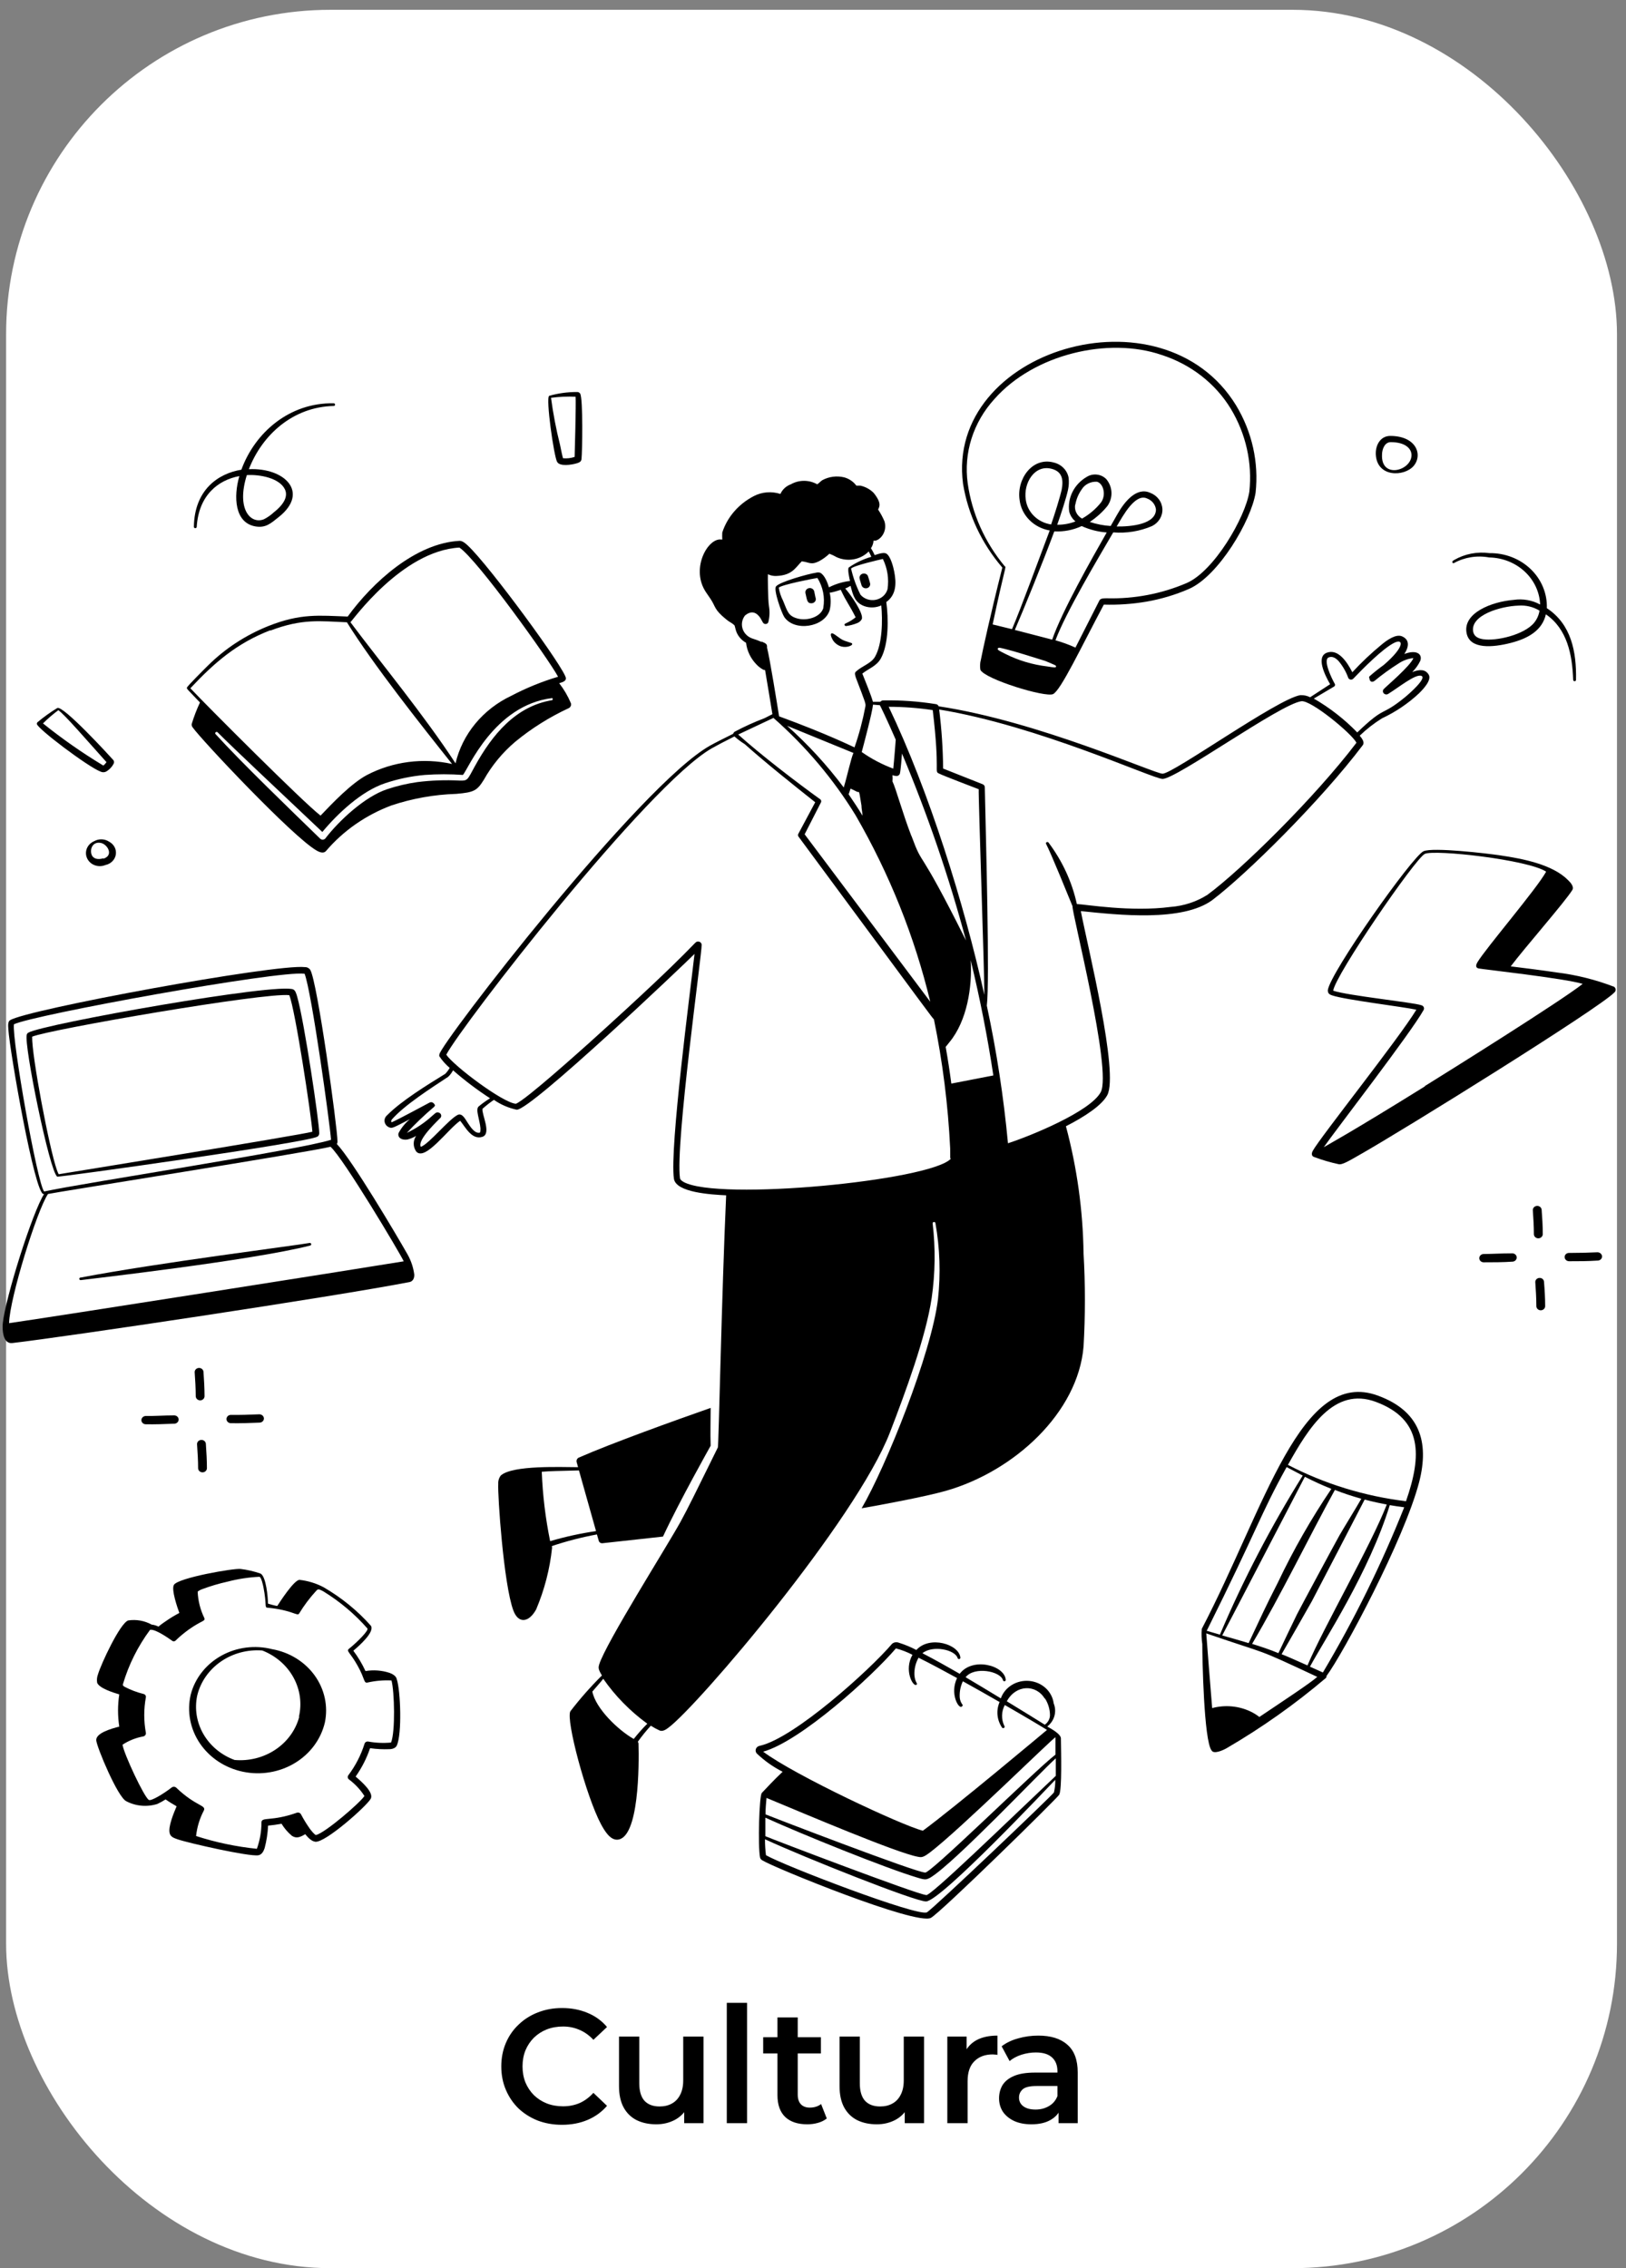 <svg width="157" height="219" viewBox="0 0 157 219" fill="none" xmlns="http://www.w3.org/2000/svg">
	<rect x="0" y="0" width="157" height="219" fill="#808080" stroke="none"/>
	<rect x="0.59" y="0.947" width="155.539" height="218.053" rx="31.317" fill="white" />
	<path d="M54.258 205.157C53.423 205.157 52.645 205.021 51.925 204.749C51.215 204.468 50.594 204.076 50.062 203.575C49.54 203.064 49.133 202.463 48.841 201.774C48.548 201.085 48.402 200.334 48.402 199.52C48.402 198.705 48.548 197.954 48.841 197.265C49.133 196.576 49.545 195.981 50.078 195.48C50.61 194.968 51.231 194.577 51.941 194.305C52.651 194.024 53.428 193.883 54.274 193.883C55.172 193.883 55.991 194.039 56.732 194.352C57.474 194.655 58.1 195.109 58.611 195.715L57.296 196.952C56.899 196.524 56.456 196.205 55.965 195.996C55.474 195.777 54.942 195.668 54.368 195.668C53.794 195.668 53.267 195.762 52.786 195.949C52.317 196.137 51.904 196.404 51.55 196.748C51.205 197.093 50.934 197.5 50.735 197.969C50.547 198.439 50.453 198.956 50.453 199.52C50.453 200.083 50.547 200.6 50.735 201.07C50.934 201.54 51.205 201.947 51.55 202.291C51.904 202.636 52.317 202.902 52.786 203.09C53.267 203.278 53.794 203.372 54.368 203.372C54.942 203.372 55.474 203.267 55.965 203.058C56.456 202.839 56.899 202.51 57.296 202.072L58.611 203.325C58.1 203.92 57.474 204.374 56.732 204.687C55.991 205 55.166 205.157 54.258 205.157ZM63.37 205.11C62.66 205.11 62.034 204.979 61.491 204.718C60.948 204.447 60.526 204.04 60.223 203.497C59.92 202.944 59.769 202.249 59.769 201.414V196.638H61.726V201.148C61.726 201.9 61.893 202.463 62.227 202.839C62.572 203.205 63.057 203.387 63.683 203.387C64.143 203.387 64.539 203.293 64.873 203.105C65.218 202.917 65.484 202.636 65.672 202.26C65.87 201.884 65.969 201.419 65.969 200.866V196.638H67.927V205H66.063V202.745L66.392 203.434C66.11 203.977 65.698 204.395 65.155 204.687C64.612 204.969 64.017 205.11 63.37 205.11ZM70.176 205V193.382H72.133V205H70.176ZM77.95 205.11C77.031 205.11 76.321 204.875 75.82 204.405C75.319 203.925 75.068 203.22 75.068 202.291V194.791H77.026V202.244C77.026 202.641 77.125 202.949 77.323 203.168C77.532 203.387 77.819 203.497 78.184 203.497C78.623 203.497 78.988 203.382 79.281 203.152L79.829 204.546C79.599 204.734 79.317 204.875 78.983 204.969C78.649 205.063 78.304 205.11 77.95 205.11ZM73.69 198.267V196.701H79.265V198.267H73.69ZM84.664 205.11C83.954 205.11 83.328 204.979 82.785 204.718C82.242 204.447 81.82 204.04 81.517 203.497C81.214 202.944 81.063 202.249 81.063 201.414V196.638H83.02V201.148C83.02 201.9 83.187 202.463 83.521 202.839C83.866 203.205 84.351 203.387 84.977 203.387C85.437 203.387 85.833 203.293 86.167 203.105C86.512 202.917 86.778 202.636 86.966 202.26C87.164 201.884 87.263 201.419 87.263 200.866V196.638H89.221V205H87.358V202.745L87.686 203.434C87.404 203.977 86.992 204.395 86.449 204.687C85.906 204.969 85.311 205.11 84.664 205.11ZM91.47 205V196.638H93.334V198.94L93.115 198.267C93.365 197.703 93.756 197.275 94.289 196.983C94.832 196.691 95.505 196.545 96.309 196.545V198.408C96.225 198.387 96.147 198.377 96.074 198.377C96.001 198.366 95.928 198.361 95.855 198.361C95.114 198.361 94.524 198.58 94.085 199.019C93.647 199.447 93.428 200.089 93.428 200.944V205H91.47ZM102.211 205V203.309L102.102 202.949V199.989C102.102 199.415 101.929 198.972 101.585 198.658C101.24 198.335 100.718 198.173 100.019 198.173C99.549 198.173 99.085 198.246 98.625 198.392C98.177 198.538 97.796 198.742 97.482 199.003L96.715 197.578C97.164 197.233 97.696 196.978 98.312 196.811C98.939 196.633 99.586 196.545 100.254 196.545C101.465 196.545 102.399 196.837 103.057 197.421C103.725 197.996 104.059 198.888 104.059 200.099V205H102.211ZM99.581 205.11C98.954 205.11 98.406 205.005 97.936 204.796C97.467 204.577 97.101 204.28 96.84 203.904C96.59 203.518 96.465 203.084 96.465 202.604C96.465 202.135 96.574 201.712 96.793 201.336C97.023 200.96 97.394 200.663 97.905 200.443C98.417 200.224 99.095 200.115 99.941 200.115H102.368V201.414H100.082C99.414 201.414 98.965 201.524 98.735 201.743C98.505 201.952 98.391 202.213 98.391 202.526C98.391 202.881 98.531 203.163 98.813 203.372C99.095 203.58 99.487 203.685 99.988 203.685C100.468 203.685 100.896 203.575 101.272 203.356C101.658 203.137 101.935 202.813 102.102 202.385L102.43 203.559C102.243 204.05 101.903 204.431 101.413 204.702C100.932 204.974 100.322 205.11 99.581 205.11Z" fill="black" />
	<path d="M53.289 149.277C54.707 148.804 56.16 148.428 57.636 148.155L57.815 148.772C57.834 148.845 57.882 148.908 57.947 148.951C58.013 148.994 58.092 149.012 58.172 149.004L64.015 148.363C65.623 144.908 68.575 139.674 68.617 139.594C68.575 138.288 68.617 137.19 68.617 135.939C65.274 137.11 59.09 139.33 55.858 140.749C55.785 140.793 55.728 140.858 55.697 140.934C55.664 141.01 55.658 141.094 55.679 141.173C55.679 141.173 55.739 141.374 55.816 141.662C54.233 141.662 49.496 141.446 48.356 142.464C48.178 142.696 48.092 142.979 48.109 143.265C48.041 144.371 48.628 152.964 49.564 155.488C50.048 156.811 51.069 156.667 51.767 155.4C52.574 153.493 53.092 151.488 53.306 149.445C53.306 149.341 53.281 149.349 53.289 149.277ZM52.311 142.103C53.349 142.023 53.672 142.039 55.901 141.975C56.3 143.402 57.126 146.335 57.551 147.834C56.05 148.053 54.569 148.377 53.119 148.804C52.667 146.593 52.397 144.353 52.311 142.103Z" fill="black" />
	<path d="M131.579 71.955C131.791 71.674 131.519 71.314 131.289 71.033C131.94 70.403 132.662 69.841 133.441 69.358C134.758 68.74 135.961 67.928 137.005 66.953C137.439 66.528 138.256 65.655 137.95 65.142C137.643 64.629 137.099 64.597 136.359 64.893C136.679 64.576 136.942 64.21 137.133 63.811C137.371 63.186 136.81 62.681 135.594 63.146C136.036 62.481 136.138 61.783 135.389 61.447C134.785 61.174 133.901 61.824 133.39 62.248C132.388 63.073 131.448 63.962 130.575 64.909C130.039 63.851 129.188 62.633 128.125 63.018C127.062 63.403 127.887 65.126 128.431 66.064L126.501 67.322C126.209 67.173 125.879 67.104 125.548 67.121C123.353 67.474 113.274 74.704 112.253 74.704C111.47 74.704 100.293 69.654 90.631 68.195C90.612 68.141 90.577 68.093 90.531 68.056C90.484 68.019 90.427 67.995 90.367 67.987C88.681 67.716 86.973 67.595 85.263 67.626C85.212 67.63 85.161 67.644 85.116 67.667C85.07 67.691 85.031 67.723 85 67.763H84.285C84.115 67.114 83.486 65.615 83.264 65.038C83.843 64.565 84.642 64.324 85.059 63.563C85.825 62.152 85.791 59.699 85.578 58.129C86.539 57.439 86.565 56.333 86.344 55.203C86.258 54.746 85.995 53.712 85.587 53.456C85.357 53.311 84.872 53.456 84.455 53.6C84.038 52.686 84.038 53.103 84.209 52.734C84.288 52.564 84.334 52.383 84.345 52.197C84.796 52.325 85.731 51.476 85.408 50.354C85.239 49.952 85.031 49.566 84.787 49.2C84.906 48.927 85.161 48.598 84.362 47.596C84.017 47.246 83.57 47.001 83.077 46.891H82.686C82.404 46.505 81.989 46.222 81.512 46.09C80.792 45.916 80.028 46.017 79.386 46.37C79.216 46.49 79.079 46.651 78.909 46.763C78.524 46.543 78.084 46.427 77.633 46.427C77.183 46.427 76.742 46.543 76.358 46.763C76.132 46.846 75.927 46.971 75.755 47.131C75.583 47.291 75.446 47.482 75.354 47.693C74.937 47.557 74.495 47.505 74.055 47.539C73.616 47.574 73.189 47.694 72.802 47.893C71.333 48.644 70.233 49.907 69.74 51.412C69.726 51.639 69.726 51.866 69.74 52.093H69.646C68.37 51.917 66.746 54.77 68.047 56.99C68.2 57.255 68.396 57.503 68.583 57.792C69.127 58.593 68.915 58.834 70.131 59.812C70.488 60.1 70.548 60.076 70.769 60.252C70.99 60.429 70.905 60.341 71.033 60.789C71.102 61.054 71.227 61.303 71.399 61.522C71.572 61.74 71.788 61.925 72.036 62.064C72.127 62.848 72.482 63.584 73.049 64.164C73.228 64.353 73.438 64.515 73.67 64.645C73.732 64.678 73.802 64.697 73.874 64.701C74.129 66.192 74.444 68.131 74.58 68.957L73.823 69.342C72.832 69.717 71.869 70.154 70.939 70.648C70.866 70.696 70.814 70.767 70.794 70.849C69.893 71.297 69.042 71.722 68.557 71.995C61.804 75.77 42.623 100.657 42.427 101.795C42.405 101.861 42.405 101.93 42.427 101.996C42.702 102.409 43.037 102.784 43.422 103.11C43.303 103.314 43.161 103.504 42.997 103.679C41.296 104.729 38.744 106.292 37.374 107.686C37.278 107.767 37.206 107.87 37.165 107.985C37.124 108.1 37.116 108.223 37.141 108.342C37.166 108.46 37.223 108.571 37.307 108.664C37.392 108.755 37.5 108.825 37.621 108.865C37.876 108.945 37.919 108.921 39.578 108.063C39.122 108.44 38.749 108.897 38.48 109.41C38.37 109.85 38.795 110.107 39.331 110.027C39.632 109.952 39.919 109.833 40.181 109.674C40.028 109.897 39.946 110.158 39.946 110.424C39.946 110.689 40.028 110.95 40.181 111.173C41.032 112.183 43.261 109.001 44.434 108.215C44.911 108.784 45.557 110.115 46.586 109.762C47.48 109.45 46.501 107.598 46.586 107.061C46.932 106.748 47.302 106.459 47.692 106.196C48.348 106.654 49.099 106.979 49.895 107.149C51.299 107.149 65.946 93.219 67.06 92.105C66.661 95.648 64.645 110.852 65.07 113.81C65.266 115.149 68.677 115.341 70.114 115.413C69.68 125.031 69.391 139.603 69.314 139.755C67.06 144.332 66.448 145.582 65.691 146.969C64.313 149.454 58.512 158.623 57.857 160.707C57.763 161.035 57.755 161.164 58.12 161.773C57.025 162.859 56.007 164.013 55.075 165.227C54.608 166.029 56.615 173.499 58.035 176.144C58.359 176.737 58.886 177.651 59.592 177.628C61.719 177.555 61.71 170.357 61.651 168.345C61.65 168.283 61.626 168.224 61.583 168.177C61.968 167.635 62.388 167.116 62.841 166.622C63.112 166.798 63.396 166.953 63.692 167.087C63.981 167.207 64.304 166.999 64.543 166.814C67.375 164.714 82.652 146.776 85.927 138.312C87.415 134.449 89.397 129.111 89.959 125.328C90.302 122.936 90.334 120.513 90.052 118.114C90.052 118.08 90.066 118.047 90.092 118.023C90.118 117.999 90.152 117.986 90.188 117.986C90.225 117.986 90.259 117.999 90.285 118.023C90.31 118.047 90.324 118.08 90.324 118.114C90.751 120.527 90.833 122.983 90.571 125.416C89.942 130.666 85.544 141.607 83.196 145.63C85.221 145.278 89.338 144.508 91.328 143.947C97.963 142.047 104.087 136.381 104.623 130.017C104.797 127.018 104.797 124.014 104.623 121.016C104.566 116.876 103.995 112.758 102.922 108.744C104.725 107.823 106.375 106.741 106.911 105.747C108.059 103.623 105.023 91.4 104.359 87.969C107.991 88.346 114.175 89.027 117.059 86.903C120.359 84.402 127.487 77.365 131.579 71.955ZM61.191 167.904C59.66 167.031 57.517 164.955 57.193 163.328C57.542 162.911 57.908 162.526 58.248 162.093C59.401 163.751 60.838 165.217 62.501 166.43C62.034 166.897 61.597 167.389 61.191 167.904ZM128.814 66.288C128.858 66.262 128.89 66.22 128.902 66.172C128.915 66.125 128.908 66.074 128.882 66.031C128.585 65.51 127.691 63.675 128.312 63.467C128.67 63.338 128.984 63.547 129.248 63.827C129.651 64.309 129.964 64.851 130.175 65.43C130.191 65.477 130.22 65.52 130.26 65.552C130.299 65.585 130.347 65.607 130.398 65.616C130.45 65.625 130.503 65.621 130.552 65.604C130.601 65.587 130.644 65.557 130.677 65.519C131.528 64.629 133.518 62.601 134.641 62.056C135.491 61.639 135.696 62.409 133.612 64.204C133.133 64.548 132.673 64.914 132.234 65.302C132.209 65.334 132.196 65.371 132.196 65.41C132.196 65.449 132.209 65.487 132.234 65.519C132.234 65.727 132.412 65.959 132.718 65.743C133.458 65.131 134.24 64.566 135.058 64.052C135.475 63.772 135.961 63.596 136.47 63.539C136.214 64.276 133.841 66.28 133.637 66.504C133.573 66.559 133.533 66.635 133.527 66.717C133.522 66.799 133.551 66.88 133.607 66.942C133.665 67.004 133.745 67.042 133.831 67.049C133.919 67.055 134.004 67.03 134.071 66.977C135.015 66.4 136.665 65.054 137.235 65.254C137.805 65.454 136.112 66.945 135.687 67.298C133.246 69.294 133.875 68.011 131.051 70.72C129.822 69.451 128.411 68.351 126.858 67.45L128.814 66.288ZM91.856 104.625C91.711 103.518 91.532 102.324 91.311 101.082L91.677 100.625C93.378 98.565 93.888 95.287 93.727 92.714C94.637 96.473 95.36 100.168 95.913 103.839L91.856 104.625ZM79.207 77.181C76.97 75.578 73.372 72.812 71.279 70.921L74.682 69.318C77.806 72.068 80.481 75.239 82.618 78.728C85.886 84.385 88.311 90.44 89.823 96.722L77.693 80.555L79.275 77.461C79.296 77.413 79.301 77.361 79.288 77.311C79.276 77.26 79.248 77.215 79.207 77.181ZM84.957 68.091C85.008 68.18 85.595 69.358 86.488 71.418C86.488 71.506 86.327 73.51 86.25 74.215C85.164 73.809 84.141 73.27 83.205 72.612C83.392 71.915 84.234 68.749 84.294 68.035L84.957 68.091ZM81.937 76.7C81.997 76.555 82.056 76.363 82.125 76.139L82.695 76.419C83.018 76.62 82.89 76.01 83.179 77.774C83.179 78.07 83.264 78.399 83.281 78.76C82.89 78.094 82.405 77.381 81.946 76.7H81.937ZM81.461 76.026C79.854 73.879 78.025 71.886 76 70.079L82.405 72.7C82.159 73.253 81.801 74.944 81.47 76.026H81.461ZM88.002 80.723C87.152 78.535 86.497 76.091 86.173 75.449C86.193 75.249 86.193 75.048 86.173 74.848C86.297 74.891 86.425 74.918 86.556 74.928C86.638 74.929 86.718 74.902 86.78 74.852C86.843 74.802 86.884 74.732 86.897 74.656C86.965 74.391 87.075 73.053 87.092 72.756C89.567 78.643 91.632 84.675 93.276 90.814C88.47 81.18 89.21 83.969 88.011 80.723H88.002ZM95.037 96.024C93.097 87.264 89.686 76.339 85.808 68.244C87.233 68.244 88.654 68.352 90.061 68.564C90.784 74.656 90.18 74.447 90.665 74.688C91.15 74.928 94.067 76.034 94.501 76.203C94.458 76.82 95.071 94.469 95.045 96.024H95.037ZM85.246 53.969C85.69 54.88 85.846 55.893 85.697 56.886C85.628 57.139 85.486 57.369 85.286 57.55C85.086 57.731 84.837 57.856 84.567 57.912C84.296 57.967 84.014 57.951 83.753 57.865C83.491 57.779 83.261 57.626 83.086 57.423C82.68 56.617 82.375 55.77 82.176 54.898C82.405 54.618 84.855 54.057 85.246 53.969ZM73.542 61.984C73.232 61.85 72.913 61.733 72.589 61.631C72.372 61.547 72.178 61.417 72.022 61.251C71.866 61.085 71.753 60.888 71.691 60.674C71.628 60.461 71.618 60.237 71.662 60.019C71.706 59.801 71.802 59.596 71.943 59.419C72.479 58.994 72.964 59.018 73.406 59.651C73.687 60.14 73.678 60.18 73.806 60.228C73.843 60.244 73.882 60.251 73.922 60.251C73.962 60.251 74.001 60.242 74.037 60.226C74.074 60.21 74.106 60.187 74.132 60.158C74.158 60.13 74.177 60.096 74.188 60.06C74.315 59.559 74.334 59.038 74.248 58.529C74.146 57.976 74.129 55.523 74.146 55.443C74.395 55.567 74.673 55.625 74.954 55.612C76.494 55.556 76.8 54.81 77.412 54.201C78.118 54.265 78.263 54.586 79.062 54.201C79.437 54 79.781 53.752 80.083 53.464C80.328 53.558 80.564 53.671 80.789 53.8C81.299 54.031 81.874 54.102 82.429 54.003C82.985 53.903 83.493 53.638 83.877 53.247C83.97 53.416 84.055 53.584 84.132 53.76C83.35 53.989 82.614 54.338 81.954 54.794C81.81 54.962 82.022 55.876 82.073 56.093C81.361 56.177 80.671 56.386 80.041 56.71C79.913 56.293 79.632 55.516 79.19 55.299C79.057 55.261 78.915 55.261 78.782 55.299C78.016 55.411 75.269 56.189 74.937 56.614C74.648 56.91 75.473 59.203 75.728 59.579C76.706 61.006 79.573 60.589 80.109 58.922C80.241 58.362 80.241 57.782 80.109 57.223C80.355 57.223 81.095 56.974 81.18 56.95C81.767 58.193 81.937 58.265 82.618 59.603C82.524 59.675 82.371 59.796 82.244 59.876C81.64 60.252 81.512 60.188 81.546 60.349C81.556 60.38 81.578 60.408 81.608 60.425C81.638 60.443 81.673 60.45 81.708 60.445C82.065 60.397 82.414 60.305 82.746 60.172C82.944 60.102 83.108 59.965 83.205 59.788C83.443 59.283 82.125 57.383 81.606 56.814C81.708 56.814 81.946 56.654 82.125 56.566C82.363 57.463 82.524 58.169 83.443 58.521C83.709 58.616 83.992 58.659 84.275 58.648C84.559 58.637 84.837 58.572 85.093 58.457C85.229 59.868 85.204 62.16 84.489 63.41C84.124 64.06 83.222 64.308 82.643 64.845C82.473 64.998 82.584 65.214 82.643 65.446C83.588 67.923 83.605 67.915 83.554 68.236C83.303 69.566 82.954 70.879 82.507 72.163C82.295 72.075 79.904 70.881 75.226 69.165C75.082 68.26 74.308 63.426 74.061 62.537C74.078 62.224 74.035 62.152 73.542 61.944V61.984ZM79.496 58.714C79.224 59.587 77.94 59.964 77.021 59.724C76.102 59.483 76.043 59.042 75.609 58C75.406 57.602 75.265 57.178 75.192 56.742C75.473 56.453 78.543 55.86 78.926 55.804C79.463 56.67 79.665 57.684 79.496 58.673V58.714ZM46.212 106.837C45.889 107.133 46.323 108.103 46.391 108.945C46.391 109.017 46.391 109.329 46.34 109.354C45.872 109.498 45.438 108.833 45.174 108.432C44.911 108.031 44.647 107.486 44.23 107.63C43.38 108.007 41.406 110.476 40.632 110.732C40.241 110.027 42.478 108.015 42.555 107.903C42.587 107.851 42.605 107.792 42.604 107.732C42.604 107.672 42.586 107.613 42.553 107.562C42.52 107.511 42.472 107.469 42.415 107.441C42.359 107.414 42.295 107.402 42.231 107.406C42.078 107.406 41.976 107.534 41.738 107.734C41.014 108.4 40.184 108.957 39.28 109.386C40.1 108.499 40.978 107.661 41.908 106.877C41.954 106.832 41.986 106.777 42.002 106.717C42.002 106.717 41.823 106.292 41.474 106.46C40.981 106.717 38.582 108.023 37.825 108.36C37.723 108.296 37.783 108.199 37.825 108.103C39.025 106.717 41.661 105.033 43.278 103.967C43.467 103.783 43.625 103.573 43.745 103.342C44.865 104.323 46.059 105.226 47.318 106.043C46.93 106.283 46.56 106.548 46.212 106.837ZM66.006 114.123C65.819 114.01 65.682 113.906 65.657 113.762C65.189 110.492 67.792 91.961 67.749 91.231C67.749 91.188 67.74 91.146 67.722 91.107C67.706 91.067 67.679 91.031 67.647 91.002C67.614 90.972 67.576 90.948 67.533 90.933C67.491 90.917 67.446 90.91 67.401 90.911C66.967 90.911 67.732 90.911 56.896 100.689C56.181 101.322 50.72 106.244 49.81 106.572C48.56 106.484 43.856 102.949 43.09 101.835C44.57 99.014 62.518 75.802 68.728 72.251C69.204 71.979 70.02 71.554 70.914 71.105C71.223 71.38 71.555 71.629 71.909 71.85C73.882 73.614 76.63 75.81 78.714 77.461L77.089 80.499C77.064 80.539 77.051 80.585 77.051 80.631C77.051 80.677 77.064 80.723 77.089 80.763C90.282 98.597 90.086 98.397 90.171 98.397C91.017 102.518 91.543 106.691 91.745 110.884C91.745 112.015 91.745 111.918 91.796 111.838C91.847 111.758 91.796 111.894 91.796 111.894C89.737 114.01 69.365 115.982 66.006 114.123ZM113.027 87.568C109.174 88.073 104.819 87.32 103.977 87.288C103.509 85.151 102.576 83.129 101.238 81.349C101.217 81.323 101.187 81.305 101.153 81.299C101.12 81.293 101.085 81.299 101.056 81.316C101.027 81.334 101.006 81.361 100.997 81.392C100.988 81.423 100.992 81.456 101.008 81.485C101.501 82.43 103.151 86.51 103.56 87.504C103.432 87.889 107.405 103.366 106.282 105.45C105.278 107.334 99.434 109.706 97.325 110.387C96.908 105.925 96.226 101.489 95.283 97.098C95.573 94.79 95.198 81.068 95.088 75.994C95.084 75.935 95.064 75.879 95.028 75.83C94.991 75.782 94.942 75.745 94.884 75.722L91.064 74.207C91.047 72.302 90.919 70.4 90.682 68.508C100.217 70.063 111.326 75.201 112.253 75.209C113.597 75.209 123.583 67.995 125.65 67.707C126.569 67.57 130.515 70.817 130.975 71.714C126.943 77.02 119.857 83.993 116.574 86.406C115.516 87.073 114.295 87.472 113.027 87.568Z" fill="black" />
	<path d="M78.62 57.111C78.609 57.058 78.588 57.008 78.557 56.963C78.526 56.918 78.486 56.88 78.439 56.849C78.391 56.819 78.339 56.798 78.283 56.787C78.228 56.776 78.17 56.776 78.114 56.786C78.058 56.796 78.005 56.816 77.957 56.846C77.91 56.875 77.869 56.913 77.837 56.957C77.805 57.001 77.782 57.051 77.771 57.104C77.76 57.156 77.759 57.21 77.77 57.263C77.94 58.064 77.974 58.249 78.348 58.249C78.419 58.249 78.488 58.233 78.551 58.201C78.613 58.169 78.666 58.124 78.704 58.068C78.743 58.012 78.767 57.948 78.773 57.882C78.779 57.815 78.768 57.749 78.739 57.688C78.714 57.559 78.637 57.183 78.62 57.111ZM81.223 62.417C81.776 62.569 82.303 62.32 82.286 62.192C82.269 62.064 82.286 62.128 81.538 61.864C81.036 61.687 80.483 61.062 80.287 61.158C80.092 61.254 80.389 61.767 80.457 61.864C80.64 62.124 80.909 62.319 81.223 62.417ZM96.781 54.802C95.666 59.203 94.85 62.938 94.714 63.683C94.623 64.007 94.606 64.346 94.663 64.677C95.113 65.583 100.94 67.37 101.68 67.017C102.42 66.665 104.342 62.585 106.58 58.377C107.95 58.418 109.321 58.324 110.671 58.096C112.092 57.851 113.475 57.439 114.788 56.87C117.663 55.62 120.81 50.266 121.235 47.572C121.554 44.648 120.897 41.704 119.356 39.148C112.219 27.486 91.286 33.762 92.987 46.715C93.472 49.678 94.782 52.469 96.781 54.802ZM101.969 64.348C101.969 64.477 101.816 64.46 101.119 64.348C99.692 64.179 98.31 63.764 97.044 63.122C96.449 62.817 96.287 62.753 96.347 62.617C96.406 62.481 96.534 62.529 97.453 62.769C97.538 62.769 100.174 63.571 100.932 63.819C101.91 64.236 101.969 64.236 101.969 64.348ZM101.816 51.307C102.724 51.352 103.629 51.175 104.445 50.795C105.202 51.14 106.021 51.35 106.86 51.412C105.431 53.92 102.531 59.034 101.595 61.759L97.988 60.822C98.839 58.85 100.719 54.233 101.799 51.307H101.816ZM101.518 50.642C100.883 50.552 100.297 50.268 99.85 49.834C99.403 49.399 99.12 48.839 99.043 48.238C98.805 46.635 99.894 44.839 101.535 45.264C102.565 45.529 102.692 46.298 102.514 47.268C102.361 47.973 101.808 49.745 101.501 50.61L101.518 50.642ZM103.832 48.719C103.923 48.194 104.132 47.694 104.445 47.252C104.593 47.011 104.811 46.814 105.073 46.684C105.334 46.553 105.629 46.495 105.925 46.514C106.554 46.691 106.826 47.813 106.307 48.518C105.808 49.142 105.188 49.67 104.479 50.073C104.234 49.938 104.04 49.736 103.921 49.494C103.803 49.252 103.765 48.981 103.815 48.719H103.832ZM96.015 38.531C99.826 34.211 106.996 32.496 112.176 34.275C114.991 35.185 117.357 37.029 118.837 39.461C120.303 41.893 120.931 44.694 120.631 47.476C120.24 49.969 117.229 55.147 114.584 56.293C112.165 57.333 109.526 57.837 106.869 57.768C106.58 57.768 106.273 57.768 106.163 57.96C105.661 58.922 104.742 60.782 103.841 62.529C103.217 62.245 102.572 62.01 101.91 61.824C102.896 59.162 106.01 53.937 107.49 51.404C108.772 51.507 110.061 51.297 111.232 50.795C111.548 50.638 111.811 50.399 111.989 50.106C112.166 49.814 112.252 49.48 112.235 49.143C112.218 48.806 112.099 48.481 111.893 48.206C111.687 47.931 111.402 47.716 111.071 47.589C109.752 46.979 108.57 48.438 107.881 49.664C107.694 49.985 107.481 50.362 107.243 50.786C106.555 50.744 105.876 50.612 105.227 50.394C105.874 49.965 106.448 49.447 106.928 48.855C107.198 48.472 107.334 48.019 107.319 47.56C107.303 47.1 107.137 46.657 106.843 46.29C106.612 46.037 106.291 45.872 105.94 45.827C105.589 45.781 105.233 45.857 104.938 46.041C104.342 46.386 103.865 46.886 103.563 47.48C103.261 48.075 103.148 48.738 103.237 49.392C103.329 49.761 103.54 50.094 103.841 50.346C103.283 50.563 102.684 50.673 102.08 50.666C102.42 49.721 102.973 48.013 103.118 47.316C103.208 46.918 103.228 46.51 103.177 46.106C103.111 45.759 102.94 45.438 102.685 45.18C102.431 44.923 102.102 44.741 101.74 44.655C99.673 44.102 98.15 46.258 98.448 48.27C98.531 48.991 98.86 49.667 99.384 50.198C99.908 50.73 100.6 51.088 101.357 51.219C100.268 54.105 98.567 58.762 97.716 60.749L95.845 60.292C97.044 54.618 97.189 54.754 97.019 54.682C95.086 52.36 93.85 49.592 93.438 46.667C93.237 45.216 93.363 43.742 93.807 42.34C94.251 40.939 95.004 39.641 96.015 38.531ZM107.821 50.835C108.417 49.817 109.608 47.589 110.764 48.133C110.996 48.221 111.198 48.367 111.347 48.555C111.497 48.743 111.59 48.966 111.615 49.2C111.598 50.61 109.267 50.859 107.787 50.835H107.821ZM140.383 54.369C141.407 53.801 142.618 53.607 143.785 53.824C145.067 53.846 146.291 54.329 147.207 55.174C148.123 56.019 148.66 57.162 148.709 58.369C147.939 57.948 147.038 57.789 146.158 57.92C144.023 58.096 141.233 59.187 141.607 61.126C141.914 62.729 144.159 62.513 145.86 62.08C147.562 61.647 148.913 60.862 149.263 59.315C151.329 60.733 151.815 63.218 151.9 65.647C151.9 65.681 151.914 65.713 151.94 65.737C151.965 65.761 152 65.775 152.036 65.775C152.071 65.775 152.107 65.761 152.132 65.737C152.158 65.713 152.172 65.681 152.172 65.647C152.231 62.929 151.713 60.269 149.356 58.722C149.38 58.026 149.254 57.333 148.986 56.684C148.718 56.035 148.312 55.444 147.795 54.947C147.277 54.451 146.658 54.058 145.975 53.793C145.291 53.529 144.558 53.397 143.819 53.407C142.638 53.245 141.434 53.478 140.417 54.065C140.102 54.209 140.246 54.425 140.383 54.369ZM148.14 60.116C147.179 61.303 144.457 61.92 143.198 61.719C142.73 61.647 142.347 61.463 142.245 61.006C141.939 59.403 144.874 58.529 146.626 58.473C147.339 58.422 148.05 58.593 148.65 58.962C148.585 59.381 148.411 59.778 148.14 60.116ZM136.487 45C137.397 43.942 136.784 42.098 134.241 42.09C133.254 42.09 132.778 43.036 132.846 43.942C132.999 46.098 135.577 46.033 136.487 45ZM133.442 43.901C133.442 43.373 133.705 42.683 134.292 42.691C135.662 42.691 136.291 43.292 136.291 43.958C136.257 45.472 133.331 46.258 133.442 43.901ZM133.093 134.77C125.616 131.956 122.146 145.574 116.038 157.276C115.999 157.768 116.017 158.263 116.089 158.751C116.089 159.977 116.234 168.097 116.991 169.019C117.195 169.387 118.054 169.019 118.454 168.786C121.849 166.806 125.049 164.541 128.015 162.021C128.04 161.994 128.059 161.963 128.071 161.928C128.082 161.893 128.086 161.857 128.083 161.821C129.665 159.697 135.594 148.636 137.031 143.089C138.035 139.162 137.04 136.236 133.093 134.77ZM135.764 144.949C131.761 144.465 127.891 143.275 124.357 141.438C126.348 137.888 128.806 133.84 132.863 135.363C137.38 137.054 137.286 140.557 135.764 144.925V144.949ZM121.61 165.788C121.348 165.582 121.063 165.404 120.759 165.259C119.609 164.709 118.282 164.588 117.042 164.923C116.957 163.969 116.472 157.765 116.472 157.709C122.843 159.905 120.878 158.952 127.19 161.909C126.526 162.502 124.034 164.145 121.61 165.772V165.788ZM125.999 142.593C126.828 143.019 127.68 143.407 128.551 143.755C126.601 146.64 124.878 149.657 123.396 152.78C121.967 155.593 122.018 155.577 120.563 158.647C119.713 158.39 118.862 158.15 118.012 157.91C118.93 156.186 125.463 143.586 125.999 142.576V142.593ZM120.895 158.727C123.66 154.054 126.475 148.243 128.891 143.859C129.741 144.196 130.592 144.468 131.443 144.709C130.992 145.51 129.673 147.642 129.325 148.259C128.976 148.876 125.48 155.369 125.233 155.866C124.842 156.667 123.77 158.903 123.438 159.617C122.571 159.256 121.737 158.984 120.861 158.711L120.895 158.727ZM123.745 159.721C124.264 158.831 126.399 155.096 126.662 154.615C127.062 153.87 131.519 145.286 131.766 144.789C132.548 144.997 133.374 145.173 133.901 145.27C132.344 149.277 127.862 156.996 126.245 160.803C124.774 160.154 124.442 159.993 123.711 159.705L123.745 159.721ZM124.264 141.671L125.786 142.472C122.718 147.396 120.045 152.529 117.79 157.829L116.515 157.461C121.457 147.538 121.686 146.239 124.23 141.655L124.264 141.671ZM127.768 161.5L126.484 160.923C127.87 158.358 132.208 151.778 134.19 145.326C134.666 145.406 135.134 145.478 135.585 145.534C133.399 151.03 130.775 156.362 127.734 161.484L127.768 161.5ZM101.119 166.702C101.457 166.438 101.7 166.08 101.811 165.678C101.922 165.277 101.898 164.853 101.74 164.466C101.667 163.908 101.396 163.389 100.969 162.995C100.542 162.602 99.986 162.357 99.392 162.301C98.798 162.245 98.201 162.381 97.701 162.687C97.2 162.993 96.824 163.451 96.636 163.985C95.547 163.32 94.365 162.614 93.234 161.941C94.084 160.875 96.585 161.348 96.84 162.222C96.846 162.256 96.866 162.287 96.895 162.307C96.924 162.327 96.961 162.335 96.997 162.33C97.034 162.325 97.065 162.306 97.088 162.279C97.109 162.25 97.118 162.216 97.112 162.182C96.985 160.787 93.906 159.969 92.664 161.613C91.566 160.979 90.205 160.21 89.066 159.625C90.044 158.823 92.23 159.272 92.468 160.106C92.479 160.134 92.501 160.158 92.529 160.173C92.557 160.188 92.59 160.193 92.621 160.187C92.653 160.181 92.681 160.165 92.702 160.141C92.722 160.118 92.733 160.088 92.732 160.058C92.621 158.759 89.772 157.885 88.479 159.312C87.937 159.026 87.367 158.79 86.778 158.607C86.67 158.565 86.551 158.553 86.436 158.573C86.322 158.593 86.215 158.644 86.131 158.719C83.979 161.244 76.723 167.8 73.372 168.562C73.288 168.574 73.208 168.606 73.141 168.657C73.075 168.707 73.024 168.772 72.993 168.847C72.962 168.922 72.952 169.003 72.965 169.082C72.978 169.162 73.013 169.236 73.066 169.299C73.801 170.003 74.644 170.6 75.567 171.07C74.716 171.872 74.052 172.593 73.559 173.114C73.304 173.371 73.168 178.276 73.389 179.359C73.422 179.464 73.495 179.556 73.593 179.615C74.665 180.305 88.47 185.931 89.882 185.178C90.826 184.672 102.097 173.619 102.275 173.283C102.548 172.754 102.454 169.227 102.437 167.816C102.369 167.391 101.527 166.935 101.119 166.702ZM73.899 177.291V175.503C77.429 177.106 85.51 180.376 88.572 181.29C89.355 181.53 89.423 181.498 89.831 181.29C92.17 179.879 100.43 171.111 101.944 169.772V171.463C97.35 175.8 89.55 183.399 89.406 182.966C88.564 182.918 74.631 177.612 73.899 177.291ZM100.906 164.001C101.211 164.487 101.376 165.04 101.382 165.604C101.38 165.784 101.333 165.96 101.245 166.12C101.158 166.28 101.034 166.419 100.88 166.526C100.166 166.077 98.814 165.243 97.214 164.266C98.091 162.638 100.038 162.614 100.872 164.001H100.906ZM73.687 169.131C77.31 168.121 84.192 161.869 86.505 159.16C87.062 159.306 87.599 159.513 88.104 159.777C87.254 161.268 88.164 162.903 88.487 162.671C88.666 162.542 88.343 162.494 88.291 161.709C88.27 161.135 88.408 160.566 88.691 160.058C89.865 160.635 91.243 161.388 92.409 162.021C91.694 163.52 92.553 165.003 92.851 164.787C93.148 164.57 92.715 164.618 92.664 163.833C92.643 163.318 92.747 162.805 92.97 162.334C94.169 162.999 95.394 163.688 96.517 164.338C96.344 164.737 96.275 165.17 96.316 165.599C96.358 166.029 96.508 166.443 96.755 166.806C96.766 166.82 96.78 166.832 96.796 166.84C96.812 166.849 96.829 166.854 96.847 166.857C96.866 166.859 96.884 166.858 96.902 166.853C96.919 166.849 96.936 166.841 96.951 166.83C96.965 166.82 96.978 166.807 96.986 166.792C96.995 166.777 97.002 166.76 97.004 166.743C97.006 166.726 97.005 166.709 97 166.692C96.995 166.676 96.987 166.659 96.976 166.646C96.823 166.328 96.748 165.981 96.755 165.632C96.762 165.282 96.852 164.939 97.019 164.626C99.001 165.764 100.6 166.718 101.093 167.031C101 167.111 92.128 174.549 89.108 176.762C87.126 176.272 76.723 171.407 73.687 169.131ZM74.01 173.595C77.863 175.198 86.616 178.917 88.632 179.279C88.981 179.343 89.117 179.366 89.78 178.869C92.613 176.73 101.825 167.648 101.91 167.744C101.914 167.768 101.914 167.792 101.91 167.816V169.419C100.013 170.854 89.465 181.29 89.295 180.793C88.445 180.793 74.622 175.48 73.916 175.182C73.899 174.846 73.976 173.948 74.01 173.595ZM89.499 184.64C88.649 185.098 75.694 180.136 73.959 179.126C73.894 178.614 73.862 178.101 73.865 177.587C77.591 179.318 88.428 183.63 89.423 183.591C90.877 183.518 101.161 172.609 101.893 171.848C101.901 172.257 101.858 172.666 101.765 173.066C101.621 173.331 90.061 184.344 89.499 184.64ZM19.027 139.459C19.086 140.316 19.129 141.062 19.129 141.759C19.129 141.865 19.174 141.967 19.253 142.042C19.333 142.118 19.441 142.16 19.554 142.16C19.667 142.16 19.775 142.118 19.855 142.042C19.934 141.967 19.979 141.865 19.979 141.759C19.979 141.014 19.937 140.276 19.877 139.402C19.869 139.296 19.817 139.197 19.732 139.127C19.646 139.057 19.535 139.022 19.422 139.03C19.309 139.037 19.204 139.087 19.13 139.167C19.056 139.248 19.019 139.352 19.027 139.459ZM148.633 123.388C148.578 123.391 148.524 123.405 148.473 123.428C148.423 123.451 148.378 123.483 148.343 123.523C148.305 123.562 148.278 123.609 148.261 123.658C148.244 123.708 148.237 123.761 148.242 123.813C148.293 124.55 148.344 125.344 148.344 126.113C148.344 126.22 148.389 126.322 148.469 126.396C148.548 126.472 148.657 126.514 148.769 126.514C148.882 126.514 148.991 126.472 149.069 126.396C149.15 126.322 149.195 126.22 149.195 126.113C149.195 125.312 149.144 124.51 149.083 123.757C149.08 123.705 149.066 123.653 149.042 123.607C149.017 123.559 148.983 123.517 148.941 123.483C148.899 123.448 148.85 123.422 148.797 123.406C148.745 123.39 148.689 123.383 148.633 123.388ZM16.824 137.463C16.936 137.463 17.045 137.421 17.124 137.345C17.204 137.27 17.249 137.168 17.249 137.062C17.249 136.956 17.204 136.854 17.124 136.779C17.045 136.703 16.936 136.661 16.824 136.661C15.794 136.661 14.935 136.733 14.085 136.717C13.971 136.717 13.862 136.759 13.781 136.834C13.7 136.909 13.653 137.011 13.651 137.118C13.651 137.224 13.696 137.327 13.775 137.401C13.855 137.477 13.963 137.519 14.076 137.519C14.952 137.535 15.913 137.503 16.824 137.463ZM145.996 121.016C144.976 121.016 144.117 121.072 143.258 121.08C143.145 121.08 143.036 121.122 142.957 121.197C142.877 121.272 142.832 121.374 142.832 121.48C142.832 121.587 142.877 121.689 142.957 121.764C143.036 121.839 143.145 121.881 143.258 121.881C144.176 121.881 145.129 121.881 146.048 121.817C146.16 121.81 146.266 121.762 146.341 121.683C146.415 121.603 146.454 121.499 146.447 121.392C146.44 121.286 146.389 121.187 146.305 121.116C146.22 121.045 146.109 121.009 145.996 121.016ZM18.797 132.509C18.848 133.247 18.899 134.04 18.899 134.81C18.901 134.915 18.947 135.016 19.026 135.091C19.105 135.166 19.212 135.208 19.324 135.211C19.437 135.211 19.545 135.168 19.625 135.093C19.705 135.018 19.75 134.916 19.75 134.81C19.75 134.008 19.699 133.207 19.648 132.453C19.64 132.347 19.587 132.248 19.502 132.178C19.416 132.108 19.305 132.073 19.192 132.081C19.08 132.088 18.975 132.137 18.9 132.217C18.826 132.298 18.789 132.403 18.797 132.509ZM148.964 119.164C148.964 118.363 148.913 117.561 148.855 116.808C148.847 116.701 148.794 116.603 148.709 116.533C148.624 116.462 148.513 116.428 148.4 116.435C148.287 116.442 148.182 116.492 148.108 116.572C148.033 116.653 147.996 116.758 148.004 116.864C148.055 117.601 148.106 118.395 148.106 119.164C148.106 119.27 148.151 119.373 148.231 119.447C148.31 119.523 148.418 119.565 148.531 119.565C148.644 119.565 148.754 119.523 148.834 119.448C148.916 119.373 148.963 119.271 148.964 119.164ZM25.074 137.359C25.13 137.357 25.185 137.344 25.236 137.322C25.287 137.3 25.332 137.268 25.37 137.23C25.408 137.191 25.438 137.146 25.457 137.096C25.476 137.047 25.485 136.995 25.483 136.942C25.474 136.837 25.424 136.739 25.342 136.667C25.26 136.597 25.152 136.557 25.04 136.557C24.011 136.597 23.152 136.629 22.293 136.613C22.18 136.613 22.072 136.655 21.992 136.731C21.913 136.806 21.868 136.908 21.868 137.014C21.868 137.12 21.913 137.222 21.992 137.297C22.072 137.373 22.18 137.415 22.293 137.415C23.203 137.431 24.156 137.399 25.074 137.359ZM154.247 120.911C153.397 120.951 152.452 120.976 151.508 120.976C151.453 120.974 151.397 120.982 151.343 121.001C151.29 121.02 151.244 121.048 151.202 121.084C151.162 121.121 151.129 121.165 151.108 121.214C151.086 121.263 151.074 121.316 151.074 121.368C151.074 121.475 151.119 121.578 151.199 121.655C151.278 121.731 151.386 121.775 151.499 121.777C152.469 121.777 153.251 121.777 154.281 121.713C154.337 121.711 154.391 121.698 154.442 121.676C154.493 121.654 154.54 121.623 154.577 121.584C154.615 121.545 154.645 121.501 154.663 121.45C154.683 121.401 154.691 121.349 154.69 121.296C154.679 121.192 154.628 121.095 154.546 121.024C154.465 120.953 154.359 120.913 154.247 120.911ZM5.527 113.61C5.638 113.69 29.625 110.339 30.654 109.746C30.711 109.707 30.757 109.655 30.787 109.595C30.816 109.535 30.829 109.468 30.825 109.402C30.825 108.368 29.387 98.661 28.698 96.241C28.613 95.944 28.528 95.647 28.332 95.543C27.031 94.806 4.098 98.878 2.729 99.711C2.692 99.732 2.66 99.76 2.635 99.793C2.61 99.826 2.593 99.864 2.584 99.904C2.295 100.873 4.787 113.129 5.527 113.61ZM3.103 100.096C4.736 99.399 25.551 95.808 27.932 96.088C28.511 97.491 30.059 107.767 30.161 109.273C28.979 109.602 5.851 113.345 5.766 113.361C5.681 113.377 5.672 113.473 5.493 112.968C4.745 110.852 3.061 101.907 3.103 100.096Z" fill="black" />
	<path d="M32.526 110.459C32.572 110.378 32.593 110.286 32.585 110.195C32.585 108.92 30.646 94.774 29.957 93.643C29.903 93.56 29.826 93.492 29.735 93.445C29.644 93.399 29.541 93.376 29.438 93.379C26.588 93.05 2.55 97.475 0.968 98.509C0.747 98.653 0.781 99.014 0.807 99.398C0.943 101.506 3.358 115.373 4.209 115.292C4.303 115.292 4.269 115.228 4.047 115.653C2.72 118.226 0.203 126.466 0.254 128.125C0.254 128.822 0.424 129.728 1.155 129.68C6.404 129.071 32.134 125.223 39.535 123.789C39.824 123.732 40.011 123.484 40.002 123.075C39.915 122.394 39.696 121.734 39.356 121.128C38.318 119.292 34.014 112.022 32.526 110.459ZM4.26 115.044C3.597 114.242 1.155 100.432 1.342 98.901C3.214 97.988 26.929 93.668 29.412 94.02C30.093 95.784 31.854 108.52 31.964 110.051C28.953 111.028 8.105 114.202 4.26 115.044ZM4.634 115.284C5.349 115.116 29.685 111.277 31.913 110.724C33.13 111.79 38.624 120.999 38.982 121.785C34.099 122.586 5.136 127.147 0.875 127.756C0.934 125.327 3.58 116.839 4.634 115.284Z" fill="black" />
	<path d="M7.833 123.596C8.573 123.492 24.275 121.713 29.949 120.262C29.984 120.253 30.014 120.232 30.032 120.203C30.05 120.174 30.056 120.138 30.047 120.106C30.038 120.073 30.015 120.044 29.984 120.028C29.953 120.01 29.916 120.005 29.881 120.014C28.767 120.23 15.174 121.937 7.816 123.348C7.796 123.345 7.775 123.345 7.755 123.351C7.735 123.356 7.717 123.365 7.701 123.379C7.686 123.391 7.674 123.407 7.666 123.425C7.658 123.444 7.655 123.463 7.656 123.482C7.658 123.502 7.664 123.521 7.674 123.538C7.684 123.554 7.698 123.569 7.715 123.58C7.732 123.591 7.752 123.598 7.772 123.601C7.793 123.604 7.813 123.602 7.833 123.596ZM19.308 67.827C18.99 68.503 18.723 69.199 18.508 69.911C18.495 70.025 18.529 70.139 18.602 70.231C19.461 71.45 28.265 80.803 30.561 82.118C30.876 82.302 31.25 82.43 31.48 82.166C33.148 80.21 35.326 78.694 37.8 77.766C39.814 77.094 41.925 76.718 44.06 76.651C45.761 76.507 46.059 76.347 46.714 75.297C47.487 73.915 48.512 72.672 49.742 71.626C51.311 70.333 53.053 69.239 54.922 68.372C55.007 68.327 55.072 68.257 55.109 68.172C55.147 68.088 55.153 67.995 55.127 67.907C54.839 67.217 54.459 66.566 53.995 65.967C54.302 65.871 54.642 65.783 54.642 65.494C54.642 64.693 47.225 54.578 45.166 52.67C44.953 52.47 44.647 52.205 44.367 52.221C40.114 52.446 35.971 56.229 33.572 59.531C30.825 59.435 29.047 59.202 25.917 60.445C23.707 61.329 21.715 62.633 20.065 64.276C19.81 64.525 18.074 66.256 18.049 66.392C18.023 66.528 18.074 66.528 19.308 67.827ZM53.332 67.602C49.785 68.171 47.522 70.953 45.855 73.974C45.115 75.321 45.183 75.385 44.401 75.369C43.032 75.296 41.66 75.344 40.301 75.513C39.304 75.654 38.324 75.885 37.375 76.203C35.214 76.924 32.739 79.232 31.42 80.948C31.392 80.983 31.357 81.012 31.316 81.034C31.275 81.055 31.23 81.068 31.183 81.072C31.137 81.076 31.09 81.07 31.046 81.056C31.001 81.041 30.961 81.018 30.927 80.988C28.163 78.303 23.272 73.59 20.813 70.88C20.694 70.76 20.898 70.584 21.017 70.712C22.608 72.315 26.716 76.154 31.123 80.33C32.611 78.543 34.908 76.379 37.179 75.626C38.417 75.209 39.706 74.94 41.015 74.824C42.241 74.736 43.472 74.736 44.698 74.824C45.2 74.279 47.684 68.091 53.315 67.402C53.331 67.413 53.345 67.428 53.355 67.445C53.364 67.462 53.37 67.481 53.37 67.5C53.371 67.519 53.367 67.539 53.359 67.556C53.351 67.574 53.339 67.59 53.323 67.602H53.332ZM44.358 52.87C46.059 53.992 52.983 63.651 53.885 65.342C52.32 65.809 50.81 66.424 49.377 67.177C48.019 67.819 46.831 68.737 45.898 69.866C44.965 70.994 44.311 72.305 43.984 73.702C40.93 69.021 36.669 63.867 33.836 60.076C34.006 59.972 38.787 53.183 44.358 52.87ZM26.104 60.886C29.209 59.707 30.927 59.98 33.496 60.084C36.048 64.188 40.632 69.975 43.652 73.766C40.865 73.145 37.932 73.525 35.427 74.832C33.921 75.633 32.084 77.557 30.953 78.751C29.319 77.517 19.895 68.059 18.381 66.456C20.711 63.971 22.863 62.104 26.104 60.853V60.886ZM10.538 81.268C10.328 81.129 10.079 81.051 9.823 81.042C9.566 81.034 9.312 81.095 9.092 81.22C8.932 81.287 8.787 81.384 8.666 81.504C8.546 81.624 8.451 81.765 8.388 81.92C8.326 82.074 8.296 82.239 8.3 82.404C8.305 82.569 8.344 82.732 8.416 82.883C8.487 83.034 8.59 83.171 8.717 83.284C8.844 83.398 8.994 83.487 9.158 83.546C9.322 83.606 9.497 83.634 9.672 83.629C9.848 83.625 10.021 83.588 10.181 83.52C10.437 83.468 10.67 83.343 10.849 83.162C11.028 82.982 11.145 82.755 11.183 82.51C11.222 82.266 11.181 82.016 11.066 81.795C10.951 81.573 10.767 81.389 10.538 81.268ZM9.977 82.871C9.381 83.048 9.024 82.871 8.879 82.599C8.607 82.03 8.947 81.156 9.832 81.412C10.453 81.629 10.955 82.615 9.977 82.911V82.871ZM53.791 44.591C54.038 45.064 55.186 44.887 55.688 44.735C55.952 44.655 56.122 44.567 56.147 44.326C56.224 43.725 56.309 38.515 56.02 38.01C55.99 37.957 55.944 37.914 55.888 37.885C55.832 37.857 55.769 37.844 55.705 37.85C54.798 37.847 53.895 37.972 53.026 38.219C52.677 38.419 53.485 44.062 53.791 44.591ZM53.204 38.411C53.99 38.305 54.785 38.27 55.578 38.307C55.629 38.9 55.492 44.038 55.484 44.118C55.124 44.239 54.741 44.283 54.361 44.246C54.302 44.062 54.2 43.565 54.072 42.94C53.697 41.446 53.407 39.934 53.204 38.411ZM9.713 74.503C9.795 74.543 9.885 74.563 9.977 74.563C10.068 74.563 10.159 74.543 10.24 74.503C10.569 74.312 10.83 74.033 10.989 73.702C11.011 73.649 11.017 73.591 11.008 73.535C10.999 73.479 10.975 73.426 10.938 73.381C10.53 72.924 6.072 68.059 5.528 68.364C4.86 68.772 4.225 69.227 3.631 69.726C3.607 69.747 3.588 69.771 3.575 69.799C3.562 69.826 3.555 69.856 3.555 69.887C3.538 70.303 8.488 74.038 9.713 74.503ZM5.63 68.572C6.251 68.997 8.344 71.433 10.283 73.59C10.2 73.713 10.096 73.824 9.977 73.918C7.938 72.689 5.991 71.328 4.15 69.847C4.611 69.39 5.106 68.964 5.63 68.572ZM18.993 50.891C19.18 47.781 21.103 46.338 23.11 45.969C22.54 47.941 22.634 50.506 24.701 50.834C25.687 50.987 26.172 50.506 26.887 49.945C29.94 47.54 27.474 45.136 24.029 45.304C25.313 41.986 28.282 39.285 32.22 39.197C32.256 39.197 32.291 39.183 32.316 39.159C32.342 39.135 32.356 39.102 32.356 39.068C32.356 39.034 32.342 39.002 32.316 38.977C32.291 38.953 32.256 38.94 32.22 38.94C27.967 38.86 24.624 41.745 23.306 45.352C21.035 45.721 18.78 47.324 18.721 50.843C18.718 50.859 18.718 50.877 18.721 50.893C18.725 50.91 18.733 50.926 18.743 50.94C18.753 50.955 18.766 50.967 18.781 50.976C18.797 50.985 18.814 50.992 18.831 50.995C18.849 50.998 18.868 50.998 18.885 50.994C18.903 50.991 18.92 50.984 18.935 50.974C18.95 50.965 18.963 50.952 18.973 50.938C18.983 50.924 18.99 50.907 18.993 50.891ZM23.833 45.873C25.1 45.793 26.989 46.162 27.508 47.244C27.805 47.861 27.508 48.622 26.453 49.456C26.166 49.726 25.84 49.956 25.483 50.137C24.207 50.65 22.795 49.167 23.833 45.873ZM26.266 159.232C25.444 159.024 24.587 158.974 23.744 159.084C22.901 159.193 22.09 159.46 21.358 159.87C20.627 160.279 19.989 160.822 19.484 161.467C18.978 162.111 18.615 162.845 18.415 163.624C18.037 165.243 18.357 166.937 19.304 168.333C20.252 169.73 21.749 170.714 23.467 171.07C25.185 171.426 26.983 171.125 28.465 170.232C29.947 169.339 30.991 167.928 31.369 166.309C31.531 165.528 31.527 164.726 31.357 163.946C31.188 163.167 30.856 162.427 30.382 161.769C29.907 161.112 29.299 160.548 28.593 160.113C27.886 159.677 27.095 159.378 26.266 159.232ZM28.894 165.764C28.553 167.047 27.736 168.172 26.591 168.936C25.446 169.701 24.048 170.054 22.651 169.932C21.368 169.46 20.303 168.576 19.643 167.437C18.984 166.298 18.771 164.976 19.044 163.704C19.362 162.391 20.172 161.228 21.325 160.431C22.477 159.633 23.896 159.253 25.322 159.36C26.617 159.865 27.682 160.783 28.329 161.954C28.977 163.126 29.165 164.475 28.86 165.764H28.894Z" fill="black" />
	<path d="M37.595 161.516C36.855 161.276 36.061 161.218 35.29 161.348C34.971 160.657 34.578 159.999 34.117 159.384C34.669 158.911 36.183 157.597 35.818 156.98C34.516 155.512 32.971 154.254 31.241 153.252C30.519 152.871 29.724 152.629 28.902 152.539C28.358 152.611 27.065 154.607 26.776 155.056C26.588 155.056 25.925 154.856 25.874 154.831C25.874 154.254 25.695 152.17 25.143 151.93C24.524 151.716 23.882 151.567 23.229 151.489C22.625 151.401 17.189 152.339 16.79 153.028C16.526 153.493 17.138 155.248 17.317 155.737C16.858 155.975 16.418 156.243 15.999 156.539C15.148 157.108 15.378 157.084 15.225 157.02C15.039 156.936 14.841 156.882 14.638 156.859C13.958 156.484 13.162 156.342 12.384 156.459C11.601 156.699 9.755 160.659 9.457 161.676C9.36 161.933 9.334 162.209 9.381 162.478C9.585 163.007 10.946 163.432 11.516 163.6C11.358 164.631 11.358 165.679 11.516 166.71C10.767 166.902 9.211 167.335 9.296 168.057C9.381 168.778 11.371 173.539 12.196 173.916C12.648 174.154 13.148 174.3 13.664 174.346C14.179 174.391 14.699 174.335 15.191 174.18C15.467 174.05 15.734 173.903 15.99 173.739C16.33 173.98 16.688 174.196 17.053 174.405C16.79 175.022 16.203 176.4 16.39 177.026C16.483 177.355 16.764 177.458 17.155 177.595C18.236 177.964 24.054 179.279 24.939 179.134C25.27 179.086 25.449 178.757 25.551 178.445C25.74 177.732 25.851 177.005 25.883 176.272C26.319 176.231 26.754 176.17 27.184 176.089C27.447 176.523 27.783 176.916 28.179 177.25C28.613 177.539 28.979 177.394 29.472 177.098C29.71 177.387 30.068 177.788 30.45 177.827C31.412 177.932 35.384 174.405 35.792 173.683C36.132 173.082 34.891 172.008 34.338 171.535C34.936 170.687 35.405 169.765 35.733 168.794C36.346 168.881 36.967 168.914 37.587 168.89C37.868 168.89 38.191 168.794 38.31 168.545C38.829 167.431 38.676 163.207 38.31 162.133C38.259 161.821 37.876 161.612 37.595 161.516ZM37.8 162.254C38.089 163.296 38.182 167.231 37.757 168.249C37.022 168.317 36.279 168.285 35.554 168.153C35.477 168.14 35.397 168.155 35.331 168.195C35.265 168.236 35.217 168.298 35.197 168.369C34.858 169.453 34.332 170.476 33.64 171.399C33.591 171.46 33.569 171.536 33.578 171.613C33.587 171.689 33.628 171.759 33.691 171.808C34.288 172.253 34.795 172.796 35.188 173.411C34.763 174.068 31.437 176.938 30.518 177.179C30.382 177.179 30.008 176.698 29.915 176.569C29.6 176.123 29.316 175.662 29.064 175.182C29.027 175.112 28.964 175.058 28.887 175.03C28.81 175.001 28.724 175.001 28.647 175.03C26.18 175.903 25.245 175.39 25.245 175.968C25.246 176.832 25.096 177.69 24.802 178.509C22.803 178.304 20.835 177.89 18.933 177.275C19.025 176.418 19.278 175.584 19.682 174.813C19.937 174.276 18.916 174.429 17.011 172.601C16.949 172.548 16.869 172.518 16.785 172.518C16.702 172.518 16.621 172.548 16.56 172.601C15.709 173.258 14.604 173.9 14.383 173.795C13.949 173.595 11.95 169.323 11.831 168.457C12.436 168.06 13.123 167.787 13.847 167.656C13.924 167.635 13.99 167.589 14.034 167.526C14.078 167.462 14.096 167.386 14.085 167.311C13.876 166.176 13.876 165.015 14.085 163.881C14.098 163.811 14.082 163.739 14.041 163.68C14 163.62 13.937 163.577 13.864 163.56C13.222 163.402 12.605 163.167 12.026 162.863C11.839 162.734 11.856 162.742 11.873 162.606C12.424 160.735 13.307 158.965 14.485 157.372C14.944 157.252 16.186 158.11 16.611 158.414C16.655 158.455 16.715 158.478 16.777 158.478C16.839 158.478 16.898 158.455 16.943 158.414C17.334 158.032 17.754 157.679 18.202 157.356C19.495 156.435 19.843 156.555 19.733 156.234C19.342 155.43 19.122 154.561 19.086 153.677C19.218 153.574 19.368 153.493 19.529 153.437C20.323 153.141 21.139 152.9 21.97 152.715C22.977 152.451 24.013 152.292 25.058 152.243C25.236 152.315 25.398 153.044 25.44 153.269C25.755 154.872 25.542 155.2 25.789 155.224C28.213 155.449 28.707 156.082 28.877 155.801C29.348 155.024 29.898 154.291 30.518 153.613C30.697 153.445 30.689 153.365 31.224 153.653C32.825 154.639 34.259 155.847 35.477 157.236C35.605 157.444 34.499 158.551 33.691 159.2C33.41 159.432 33.81 159.536 34.542 160.851C35.273 162.165 35.103 162.534 35.494 162.454C36.249 162.284 37.025 162.216 37.8 162.254ZM155.854 95.279C154.071 94.592 152.203 94.126 150.293 93.892C148.898 93.684 147.255 93.475 145.869 93.307C147.204 91.528 151.159 87.023 151.822 85.925C152.009 85.628 151.654 85.212 151.389 84.963C149.909 83.472 147.051 82.911 144.856 82.591C143.598 82.398 138.341 81.789 137.448 82.19C136.376 82.671 128.448 93.892 128.21 95.599C128.21 95.888 128.312 96 128.61 96.104C129.86 96.537 135.5 97.21 136.759 97.491C135.058 100.296 127.496 109.778 126.756 111.117C126.577 111.453 126.688 111.654 126.9 111.718C127.666 112.004 128.453 112.235 129.256 112.407C129.563 112.495 130.235 112.103 131.213 111.541C135.602 109.057 154.434 97.338 155.88 95.824C155.921 95.788 155.951 95.745 155.973 95.697C155.993 95.649 156.002 95.597 155.999 95.546C155.998 95.494 155.982 95.443 155.958 95.397C155.933 95.351 155.897 95.311 155.854 95.279ZM137.575 104.897C130.345 109.393 127.904 110.708 127.819 110.764C128.984 109.089 136.223 99.743 137.465 97.507C137.486 97.463 137.497 97.417 137.497 97.369C137.497 97.321 137.485 97.274 137.463 97.231C137.441 97.188 137.41 97.15 137.37 97.12C137.331 97.09 137.285 97.069 137.235 97.058C136.384 96.769 130.192 96.144 128.729 95.655C128.916 94.165 136.64 82.895 137.575 82.446C138.511 81.998 147.587 83.015 149.289 84.162C148.395 85.805 143.462 91.56 142.662 92.898C142.5 93.171 142.449 93.435 142.764 93.507C143.079 93.579 151.074 94.461 152.818 94.998C150.692 96.673 139.957 103.39 137.575 104.865V104.897ZM83.009 55.892C83.009 55.964 83.06 56.052 83.188 56.517C83.221 56.618 83.295 56.703 83.393 56.754C83.491 56.804 83.607 56.817 83.715 56.79C83.824 56.76 83.915 56.691 83.969 56.598C84.023 56.505 84.036 56.395 84.004 56.293C83.919 55.98 83.843 55.716 83.792 55.587C83.742 55.499 83.66 55.432 83.56 55.398C83.461 55.364 83.352 55.367 83.254 55.405C83.156 55.443 83.076 55.514 83.032 55.604C82.986 55.694 82.978 55.797 83.009 55.892Z" fill="black" />
</svg>
